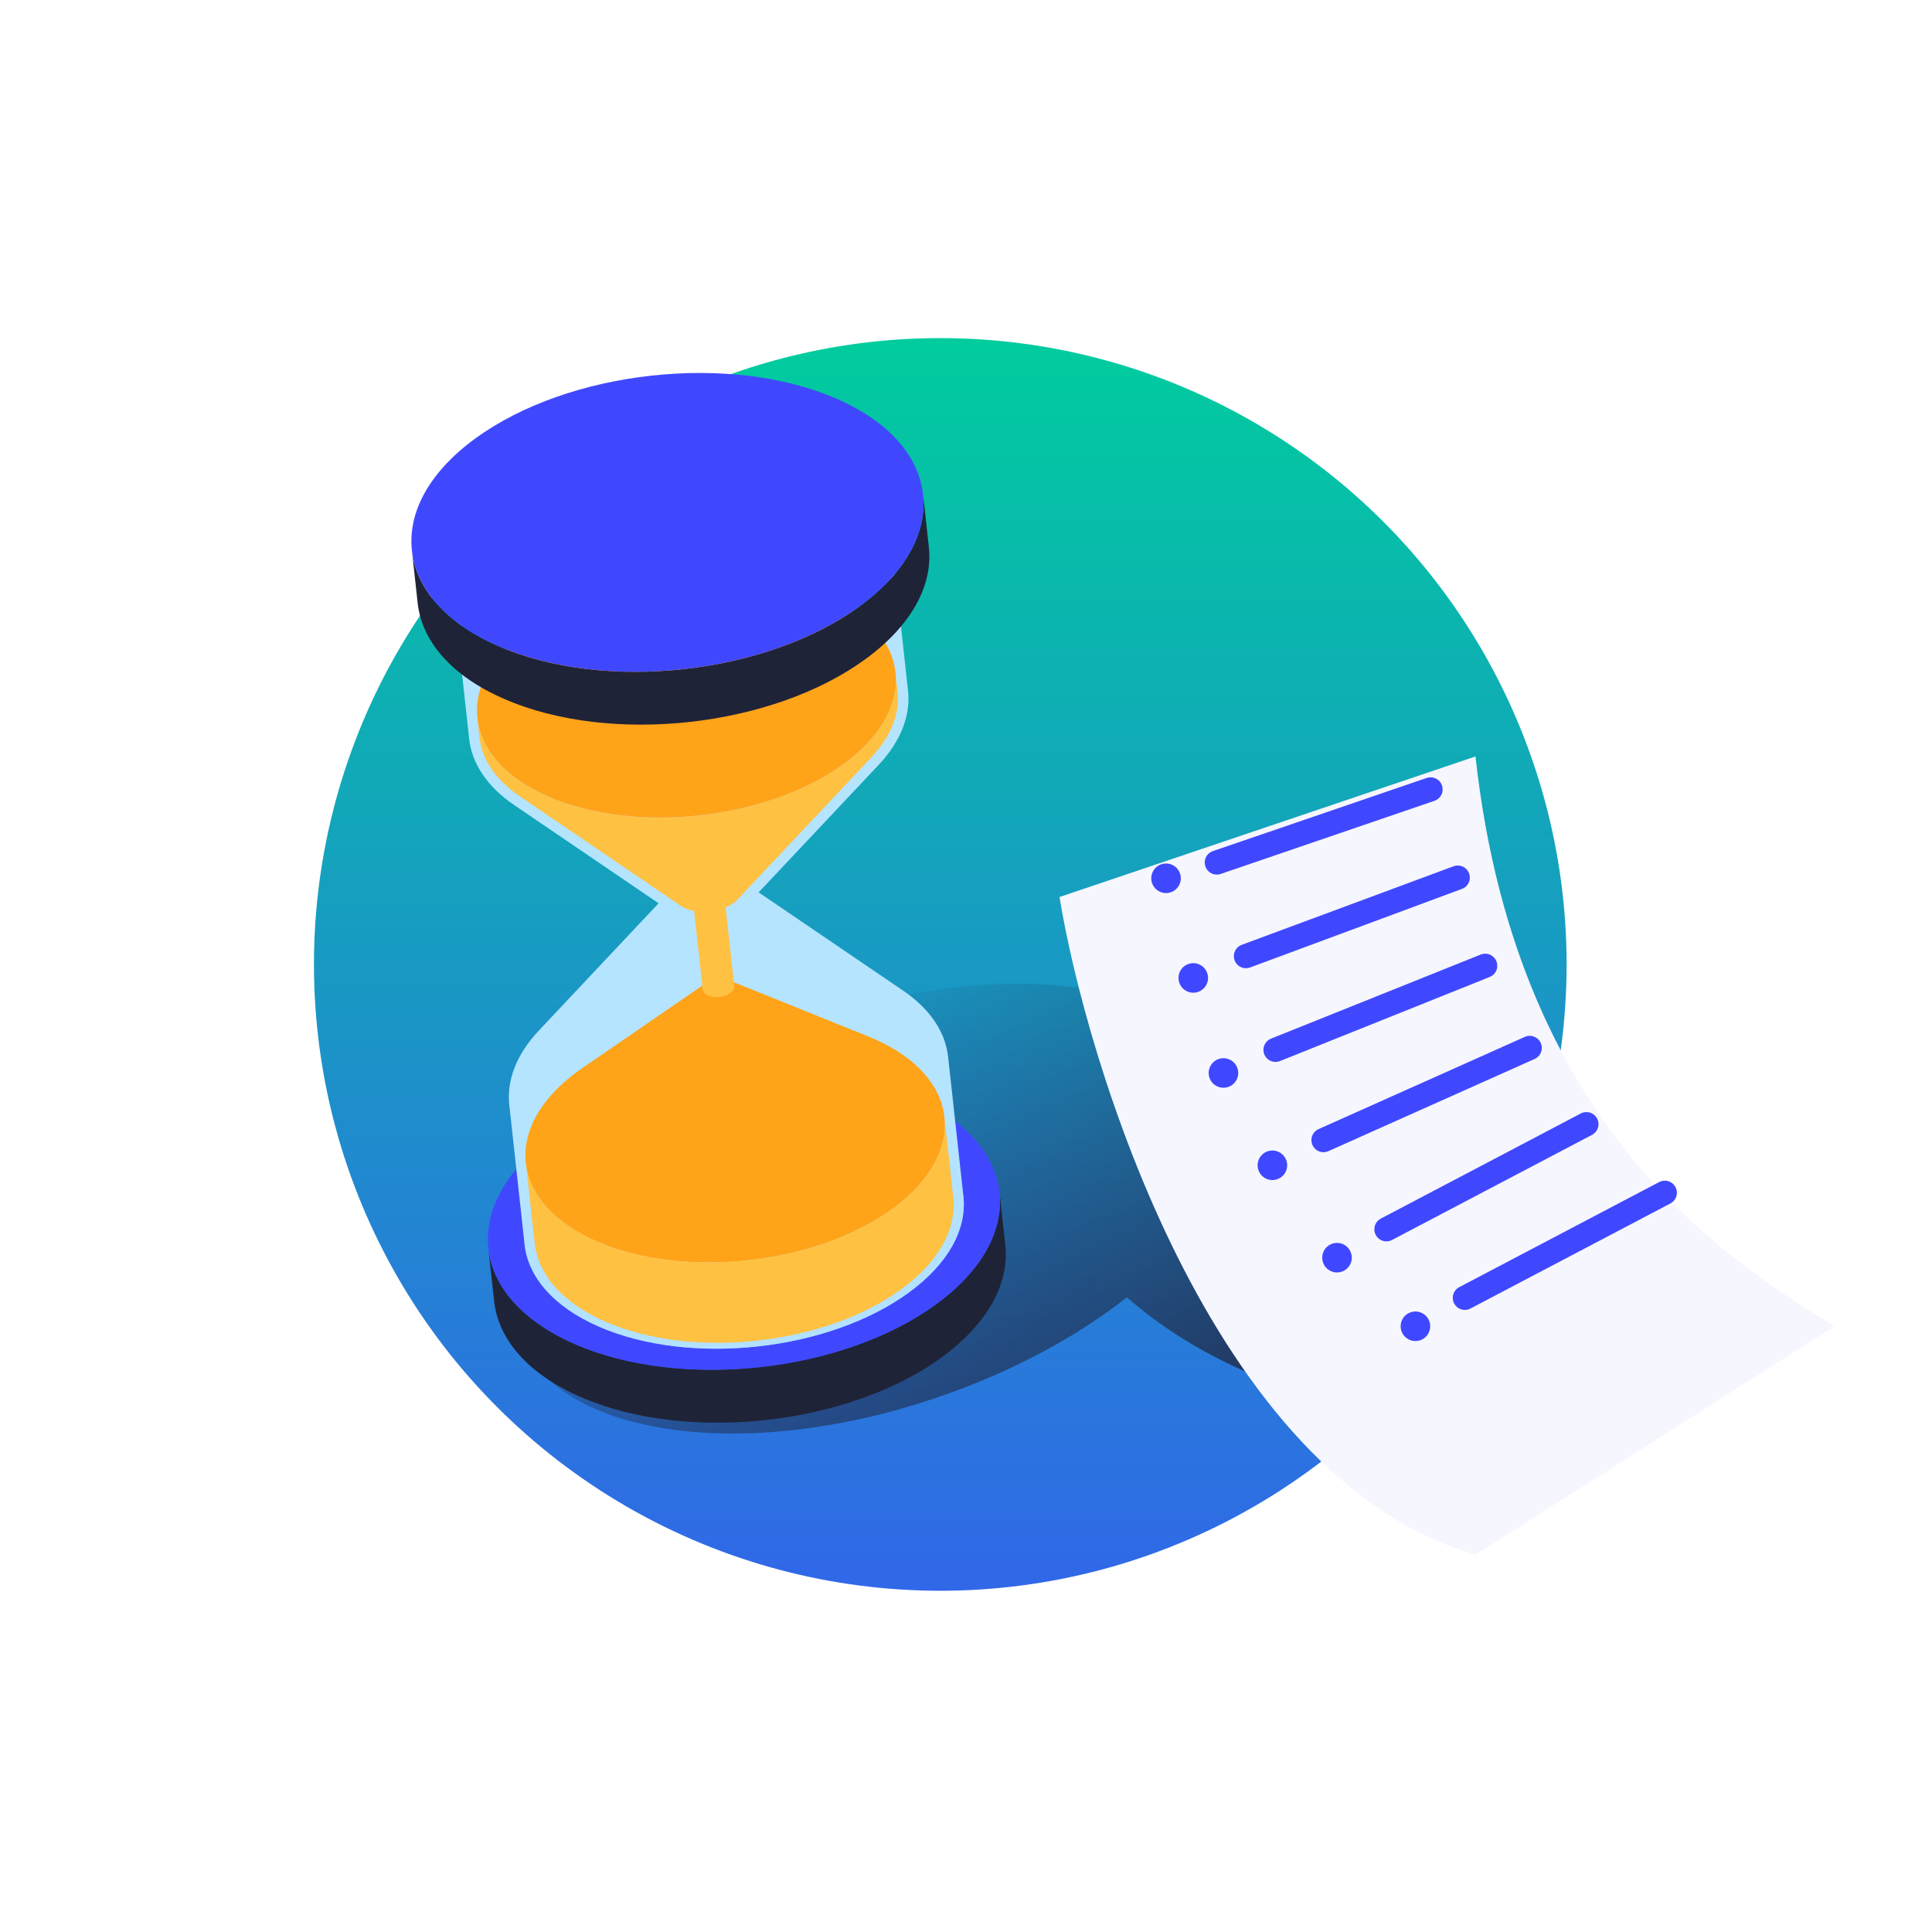 <svg width="80" height="80" viewBox="0 0 80 80" fill="none" xmlns="http://www.w3.org/2000/svg">
<mask id="mask0" mask-type="alpha" maskUnits="userSpaceOnUse" x="0" y="0" width="80" height="80">
<rect width="80" height="80" fill="#C4C4C4"/>
</mask>
<g mask="url(#mask0)">
<circle cx="38.935" cy="39.935" r="25.935" fill="url(#paint0_linear)"/>
<path fill-rule="evenodd" clip-rule="evenodd" d="M51.257 45.575C51.217 45.358 51.162 45.144 51.089 44.934C49.609 40.638 41.761 39.445 33.56 42.271C25.359 45.096 19.911 50.869 21.391 55.165C22.871 59.461 30.719 60.653 38.92 57.828C41.946 56.786 44.597 55.342 46.663 53.719C49.076 55.835 52.611 57.699 57.668 58.586L61.832 45.575H51.257Z" fill="url(#paint1_linear)"/>
<g filter="url(#filter0_d)">
<path d="M61.097 60.381C50.084 57.184 44.955 39.77 43.871 33.144L61.097 27.323C62.855 43.364 72.353 48.588 75.952 50.927L61.097 60.381Z" fill="#F6F6FF"/>
</g>
<path d="M50.385 35.715L59.236 32.687" stroke="#4048FF" stroke-linecap="round"/>
<path d="M51.591 39.592L60.362 36.339" stroke="#4048FF" stroke-linecap="round"/>
<path d="M52.816 43.472L61.499 39.99" stroke="#4048FF" stroke-linecap="round"/>
<path d="M54.803 47.21L63.343 43.392" stroke="#4048FF" stroke-linecap="round"/>
<path d="M57.409 50.902L65.69 46.549" stroke="#4048FF" stroke-linecap="round"/>
<path d="M60.656 53.741L68.936 49.389" stroke="#4048FF" stroke-linecap="round"/>
<circle cx="48.283" cy="36.368" r="0.612" transform="rotate(-3.267 48.283 36.368)" fill="#4048FF"/>
<circle cx="49.411" cy="40.494" r="0.612" transform="rotate(-7.478 49.411 40.494)" fill="#4048FF"/>
<circle cx="50.661" cy="44.43" r="0.612" transform="rotate(-8.986 50.661 44.43)" fill="#4048FF"/>
<circle cx="52.687" cy="48.252" r="0.612" transform="rotate(-11.226 52.687 48.252)" fill="#4048FF"/>
<circle cx="55.363" cy="52.078" r="0.612" transform="rotate(-14.861 55.363 52.078)" fill="#4048FF"/>
<circle cx="58.61" cy="54.918" r="0.612" transform="rotate(-14.861 58.61 54.918)" fill="#4048FF"/>
<path d="M38.759 54.013C34.886 56.838 28.186 57.573 23.793 55.653C21.597 54.692 20.392 53.251 20.222 51.696L20.462 53.885C20.632 55.44 21.835 56.883 24.033 57.842C28.425 59.762 35.126 59.027 38.998 56.202C40.934 54.788 41.798 53.12 41.628 51.565L41.388 49.376C41.558 50.929 40.696 52.599 38.759 54.013Z" fill="#1F2337"/>
<path d="M37.817 45.418C40.012 46.379 41.217 47.82 41.388 49.375C41.558 50.929 40.696 52.599 38.759 54.011C34.886 56.837 28.186 57.572 23.793 55.652C21.597 54.691 20.392 53.249 20.222 51.695C20.052 50.14 20.914 48.47 22.851 47.058C26.725 44.23 33.424 43.496 37.817 45.418Z" fill="#4048FF"/>
<path d="M37.398 41.021L30.707 36.47C30.64 36.425 30.565 36.384 30.478 36.345C29.765 36.034 28.678 36.153 28.049 36.611C27.975 36.666 27.909 36.723 27.853 36.783L22.311 42.675C21.38 43.664 20.977 44.736 21.089 45.754L21.722 51.53C21.868 52.866 22.902 54.104 24.787 54.929C28.56 56.579 34.311 55.948 37.636 53.521C39.298 52.307 40.039 50.874 39.893 49.538L39.26 43.762C39.148 42.746 38.523 41.785 37.398 41.021Z" fill="#B5E4FF"/>
<path d="M34.708 26.805C31.382 29.233 25.631 29.863 21.859 28.213C19.974 27.388 18.94 26.15 18.793 24.814L19.426 30.591C19.538 31.607 20.163 32.568 21.286 33.332L27.977 37.883C28.044 37.928 28.119 37.969 28.206 38.008C28.919 38.32 30.006 38.201 30.635 37.742C30.709 37.688 30.775 37.63 30.831 37.57L36.377 31.678C37.308 30.689 37.711 29.617 37.599 28.599L36.966 22.823C37.111 24.158 36.369 25.591 34.708 26.805Z" fill="#B5E4FF"/>
<path d="M37.078 27.843L37.166 28.649C37.267 29.564 36.882 30.51 36.057 31.386L30.511 37.276C30.473 37.316 30.429 37.355 30.375 37.393C30.135 37.569 29.779 37.692 29.401 37.734C29.024 37.775 28.65 37.732 28.377 37.612C28.318 37.587 28.265 37.559 28.219 37.528L21.53 32.978C20.536 32.302 19.955 31.462 19.855 30.547L19.767 29.741C19.906 31.013 20.892 32.193 22.686 32.978C26.279 34.549 31.758 33.949 34.927 31.636C36.511 30.481 37.218 29.116 37.078 27.843Z" fill="#FFC142"/>
<path d="M37.078 27.842C37.217 29.114 36.511 30.479 34.929 31.634C31.762 33.947 26.283 34.547 22.688 32.976C20.894 32.191 19.908 31.011 19.769 29.739C19.698 29.095 19.846 28.427 20.213 27.775C20.569 27.14 21.138 26.518 21.918 25.947C25.085 23.634 30.564 23.034 34.159 24.605C35.045 24.994 35.732 25.478 36.219 26.02C36.718 26.578 37.007 27.198 37.078 27.842Z" fill="#FFA318"/>
<path d="M35.592 25.11C31.719 27.935 25.018 28.67 20.626 26.75C18.43 25.789 17.227 24.347 17.056 22.791L17.296 24.98C17.467 26.534 18.67 27.978 20.867 28.937C25.26 30.856 31.96 30.122 35.833 27.296C37.768 25.883 38.633 24.214 38.462 22.66L38.222 20.471C38.391 22.028 37.529 23.696 35.592 25.11Z" fill="#1F2337"/>
<path d="M34.649 16.514C36.845 17.475 38.05 18.916 38.22 20.471C38.391 22.026 37.529 23.696 35.591 25.108C31.719 27.933 25.018 28.668 20.625 26.748C18.43 25.789 17.227 24.348 17.056 22.791C16.886 21.234 17.748 19.566 19.685 18.154C23.558 15.329 30.257 14.594 34.649 16.514Z" fill="#4048FF"/>
<path opacity="0.5" d="M37.635 53.518C39.297 52.305 40.038 50.872 39.892 49.536C39.746 48.201 38.712 46.963 36.826 46.138C33.054 44.488 27.303 45.118 23.977 47.546C22.316 48.76 21.575 50.193 21.721 51.528C21.867 52.864 22.901 54.102 24.787 54.927C28.557 56.577 34.31 55.946 37.635 53.518Z" fill="#B0E1FF"/>
<path opacity="0.63" d="M37.321 53.382C38.906 52.225 39.613 50.858 39.473 49.584C39.333 48.309 38.348 47.128 36.549 46.341C32.952 44.768 27.463 45.37 24.292 47.685C22.707 48.842 22 50.209 22.14 51.483C22.28 52.758 23.265 53.939 25.064 54.726C28.661 56.299 34.148 55.697 37.321 53.382Z" fill="#B0E1FF"/>
<path d="M36.184 43.014C36.108 42.98 36.032 42.949 35.957 42.919L30.166 40.583L29.274 40.68L24.127 44.216C24.057 44.263 23.99 44.31 23.925 44.358C22.34 45.515 21.633 46.882 21.773 48.156C21.913 49.431 22.898 50.612 24.697 51.399C28.294 52.972 33.783 52.37 36.954 50.055C38.539 48.898 39.246 47.531 39.106 46.257C38.968 44.982 37.983 43.8 36.184 43.014Z" fill="#FFA318"/>
<path d="M36.956 50.052C33.785 52.367 28.296 52.968 24.699 51.395C22.901 50.609 21.915 49.427 21.775 48.153L22.14 51.484C22.28 52.758 23.266 53.94 25.064 54.726C28.661 56.299 34.15 55.698 37.321 53.383C38.907 52.225 39.613 50.858 39.473 49.584L39.108 46.253C39.248 47.53 38.541 48.895 36.956 50.052Z" fill="#FFC142"/>
<path d="M30.241 41.119C30.361 41.032 30.413 40.929 30.403 40.834C30.392 40.737 30.319 40.649 30.183 40.59C29.901 40.475 29.51 40.518 29.275 40.679C29.141 40.778 29.088 40.88 29.098 40.977C29.109 41.074 29.183 41.161 29.318 41.221C29.588 41.339 30.003 41.293 30.241 41.119Z" fill="#FFC142"/>
<path d="M30.002 37.17L28.697 37.313L29.099 40.977L30.404 40.834L30.002 37.17Z" fill="#FFC142"/>
</g>
<defs>
<filter id="filter0_d" x="39.871" y="27.323" width="40.08" height="41.058" filterUnits="userSpaceOnUse" color-interpolation-filters="sRGB">
<feFlood flood-opacity="0" result="BackgroundImageFix"/>
<feColorMatrix in="SourceAlpha" type="matrix" values="0 0 0 0 0 0 0 0 0 0 0 0 0 0 0 0 0 0 127 0"/>
<feOffset dy="4"/>
<feGaussianBlur stdDeviation="2"/>
<feColorMatrix type="matrix" values="0 0 0 0 0 0 0 0 0 0 0 0 0 0 0 0 0 0 0.25 0"/>
<feBlend mode="normal" in2="BackgroundImageFix" result="effect1_dropShadow"/>
<feBlend mode="normal" in="SourceGraphic" in2="effect1_dropShadow" result="shape"/>
</filter>
<linearGradient id="paint0_linear" x1="38.935" y1="14" x2="38.935" y2="82.017" gradientUnits="userSpaceOnUse">
<stop stop-color="#00CC9E"/>
<stop offset="1" stop-color="#4048FF"/>
</linearGradient>
<linearGradient id="paint1_linear" x1="55.83" y1="63.713" x2="41.49" y2="36.903" gradientUnits="userSpaceOnUse">
<stop stop-color="#1F2337"/>
<stop offset="1" stop-color="#1F2337" stop-opacity="0"/>
</linearGradient>
</defs>
</svg>
